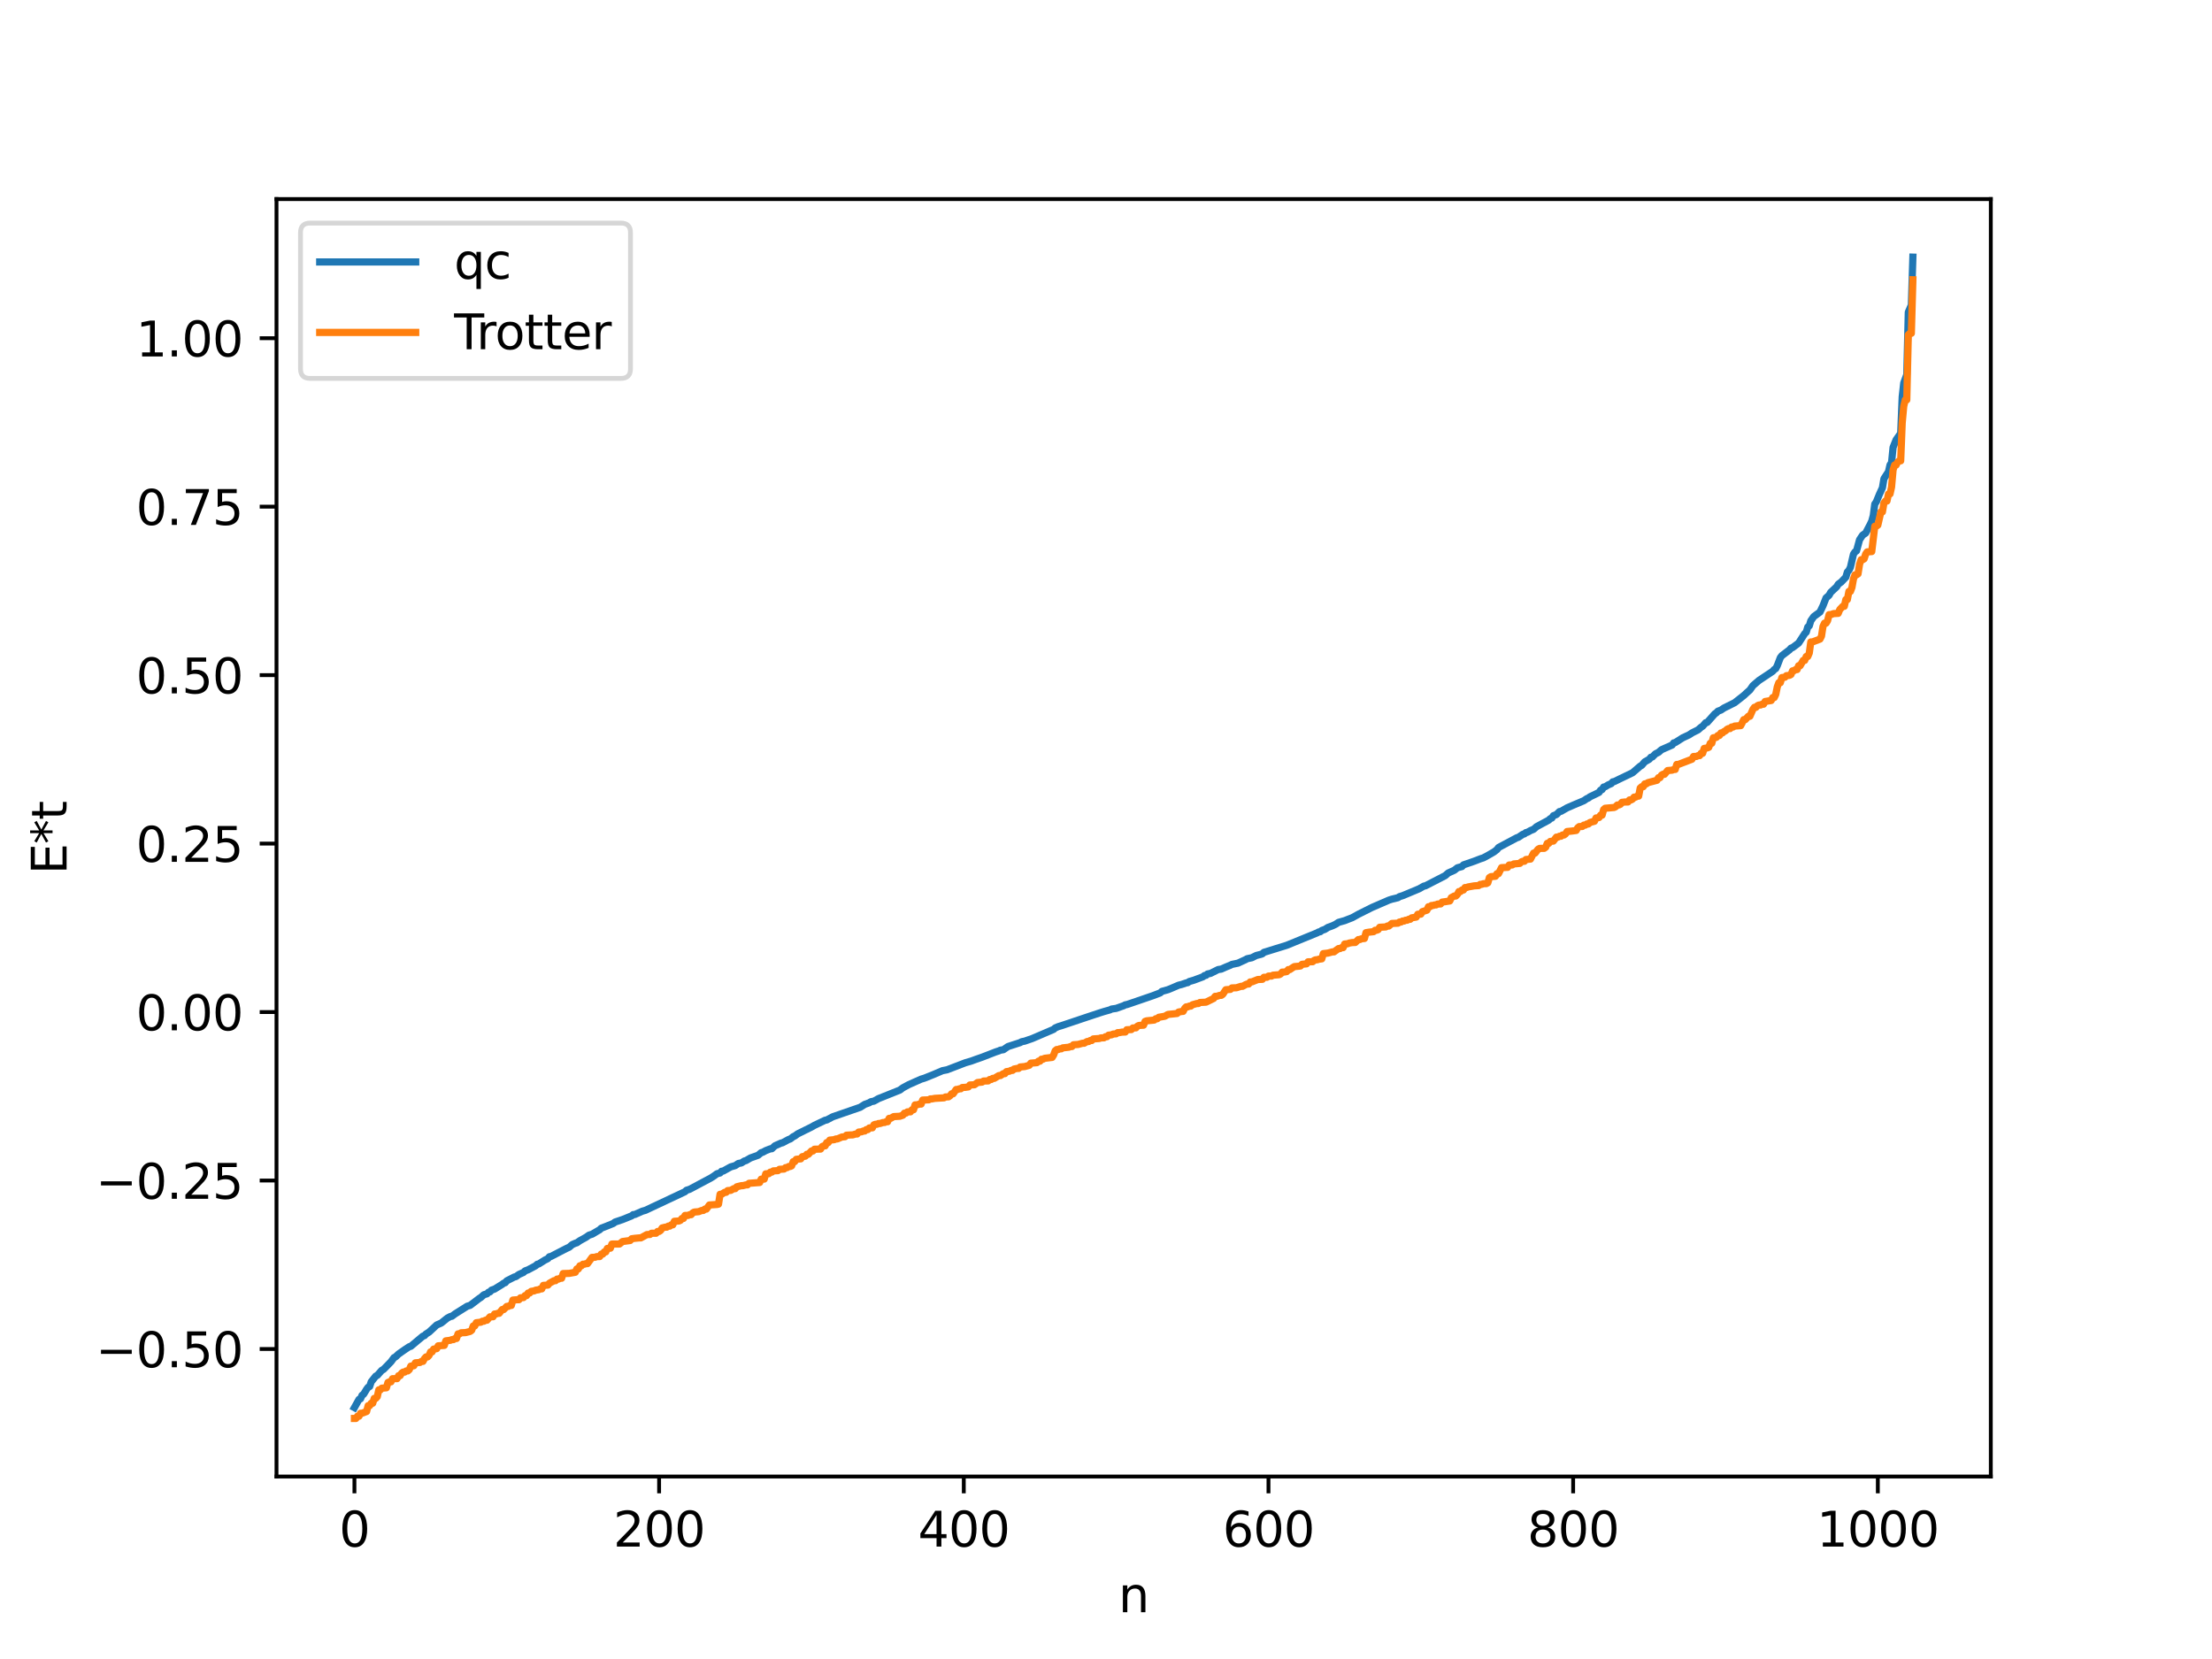 <?xml version="1.0" encoding="utf-8" standalone="no"?>
<!DOCTYPE svg PUBLIC "-//W3C//DTD SVG 1.1//EN"
  "http://www.w3.org/Graphics/SVG/1.1/DTD/svg11.dtd">
<svg xmlns:xlink="http://www.w3.org/1999/xlink" width="460.8pt" height="345.6pt" viewBox="0 0 460.8 345.6" xmlns="http://www.w3.org/2000/svg" version="1.1">
 <defs>
  <style type="text/css">*{stroke-linejoin: round; stroke-linecap: butt}</style>
 </defs>
 <g id="figure_1">
  <g id="patch_1">
   <path d="M 0 345.6 
L 460.8 345.6 
L 460.8 0 
L 0 0 
z
" style="fill: #ffffff"/>
  </g>
  <g id="axes_1">
   <g id="patch_2">
    <path d="M 57.6 307.584 
L 414.72 307.584 
L 414.72 41.472 
L 57.6 41.472 
z
" style="fill: #ffffff"/>
   </g>
   <g id="matplotlib.axis_1">
    <g id="xtick_1">
     <g id="line2d_1">
      <defs>
       <path id="m221a0d9969" d="M 0 0 
L 0 3.5 
" style="stroke: #000000; stroke-width: 0.8"/>
      </defs>
      <g>
       <use xlink:href="#m221a0d9969" x="73.833" y="307.584" style="stroke: #000000; stroke-width: 0.8"/>
      </g>
     </g>
     <g id="text_1">
      <!-- 0 -->
      <g transform="translate(70.651 322.182) scale(0.1 -0.1)">
       <defs>
        <path id="DejaVuSans-30" d="M 2034 4250 
Q 1547 4250 1301 3770 
Q 1056 3291 1056 2328 
Q 1056 1369 1301 889 
Q 1547 409 2034 409 
Q 2525 409 2770 889 
Q 3016 1369 3016 2328 
Q 3016 3291 2770 3770 
Q 2525 4250 2034 4250 
z
M 2034 4750 
Q 2819 4750 3233 4129 
Q 3647 3509 3647 2328 
Q 3647 1150 3233 529 
Q 2819 -91 2034 -91 
Q 1250 -91 836 529 
Q 422 1150 422 2328 
Q 422 3509 836 4129 
Q 1250 4750 2034 4750 
z
" transform="scale(0.016)"/>
       </defs>
       <use xlink:href="#DejaVuSans-30"/>
      </g>
     </g>
    </g>
    <g id="xtick_2">
     <g id="line2d_2">
      <g>
       <use xlink:href="#m221a0d9969" x="137.304" y="307.584" style="stroke: #000000; stroke-width: 0.8"/>
      </g>
     </g>
     <g id="text_2">
      <!-- 200 -->
      <g transform="translate(127.76 322.182) scale(0.1 -0.1)">
       <defs>
        <path id="DejaVuSans-32" d="M 1228 531 
L 3431 531 
L 3431 0 
L 469 0 
L 469 531 
Q 828 903 1448 1529 
Q 2069 2156 2228 2338 
Q 2531 2678 2651 2914 
Q 2772 3150 2772 3378 
Q 2772 3750 2511 3984 
Q 2250 4219 1831 4219 
Q 1534 4219 1204 4116 
Q 875 4013 500 3803 
L 500 4441 
Q 881 4594 1212 4672 
Q 1544 4750 1819 4750 
Q 2544 4750 2975 4387 
Q 3406 4025 3406 3419 
Q 3406 3131 3298 2873 
Q 3191 2616 2906 2266 
Q 2828 2175 2409 1742 
Q 1991 1309 1228 531 
z
" transform="scale(0.016)"/>
       </defs>
       <use xlink:href="#DejaVuSans-32"/>
       <use xlink:href="#DejaVuSans-30" x="63.623"/>
       <use xlink:href="#DejaVuSans-30" x="127.246"/>
      </g>
     </g>
    </g>
    <g id="xtick_3">
     <g id="line2d_3">
      <g>
       <use xlink:href="#m221a0d9969" x="200.775" y="307.584" style="stroke: #000000; stroke-width: 0.8"/>
      </g>
     </g>
     <g id="text_3">
      <!-- 400 -->
      <g transform="translate(191.231 322.182) scale(0.1 -0.1)">
       <defs>
        <path id="DejaVuSans-34" d="M 2419 4116 
L 825 1625 
L 2419 1625 
L 2419 4116 
z
M 2253 4666 
L 3047 4666 
L 3047 1625 
L 3713 1625 
L 3713 1100 
L 3047 1100 
L 3047 0 
L 2419 0 
L 2419 1100 
L 313 1100 
L 313 1709 
L 2253 4666 
z
" transform="scale(0.016)"/>
       </defs>
       <use xlink:href="#DejaVuSans-34"/>
       <use xlink:href="#DejaVuSans-30" x="63.623"/>
       <use xlink:href="#DejaVuSans-30" x="127.246"/>
      </g>
     </g>
    </g>
    <g id="xtick_4">
     <g id="line2d_4">
      <g>
       <use xlink:href="#m221a0d9969" x="264.246" y="307.584" style="stroke: #000000; stroke-width: 0.8"/>
      </g>
     </g>
     <g id="text_4">
      <!-- 600 -->
      <g transform="translate(254.702 322.182) scale(0.1 -0.1)">
       <defs>
        <path id="DejaVuSans-36" d="M 2113 2584 
Q 1688 2584 1439 2293 
Q 1191 2003 1191 1497 
Q 1191 994 1439 701 
Q 1688 409 2113 409 
Q 2538 409 2786 701 
Q 3034 994 3034 1497 
Q 3034 2003 2786 2293 
Q 2538 2584 2113 2584 
z
M 3366 4563 
L 3366 3988 
Q 3128 4100 2886 4159 
Q 2644 4219 2406 4219 
Q 1781 4219 1451 3797 
Q 1122 3375 1075 2522 
Q 1259 2794 1537 2939 
Q 1816 3084 2150 3084 
Q 2853 3084 3261 2657 
Q 3669 2231 3669 1497 
Q 3669 778 3244 343 
Q 2819 -91 2113 -91 
Q 1303 -91 875 529 
Q 447 1150 447 2328 
Q 447 3434 972 4092 
Q 1497 4750 2381 4750 
Q 2619 4750 2861 4703 
Q 3103 4656 3366 4563 
z
" transform="scale(0.016)"/>
       </defs>
       <use xlink:href="#DejaVuSans-36"/>
       <use xlink:href="#DejaVuSans-30" x="63.623"/>
       <use xlink:href="#DejaVuSans-30" x="127.246"/>
      </g>
     </g>
    </g>
    <g id="xtick_5">
     <g id="line2d_5">
      <g>
       <use xlink:href="#m221a0d9969" x="327.717" y="307.584" style="stroke: #000000; stroke-width: 0.8"/>
      </g>
     </g>
     <g id="text_5">
      <!-- 800 -->
      <g transform="translate(318.173 322.182) scale(0.1 -0.1)">
       <defs>
        <path id="DejaVuSans-38" d="M 2034 2216 
Q 1584 2216 1326 1975 
Q 1069 1734 1069 1313 
Q 1069 891 1326 650 
Q 1584 409 2034 409 
Q 2484 409 2743 651 
Q 3003 894 3003 1313 
Q 3003 1734 2745 1975 
Q 2488 2216 2034 2216 
z
M 1403 2484 
Q 997 2584 770 2862 
Q 544 3141 544 3541 
Q 544 4100 942 4425 
Q 1341 4750 2034 4750 
Q 2731 4750 3128 4425 
Q 3525 4100 3525 3541 
Q 3525 3141 3298 2862 
Q 3072 2584 2669 2484 
Q 3125 2378 3379 2068 
Q 3634 1759 3634 1313 
Q 3634 634 3220 271 
Q 2806 -91 2034 -91 
Q 1263 -91 848 271 
Q 434 634 434 1313 
Q 434 1759 690 2068 
Q 947 2378 1403 2484 
z
M 1172 3481 
Q 1172 3119 1398 2916 
Q 1625 2713 2034 2713 
Q 2441 2713 2670 2916 
Q 2900 3119 2900 3481 
Q 2900 3844 2670 4047 
Q 2441 4250 2034 4250 
Q 1625 4250 1398 4047 
Q 1172 3844 1172 3481 
z
" transform="scale(0.016)"/>
       </defs>
       <use xlink:href="#DejaVuSans-38"/>
       <use xlink:href="#DejaVuSans-30" x="63.623"/>
       <use xlink:href="#DejaVuSans-30" x="127.246"/>
      </g>
     </g>
    </g>
    <g id="xtick_6">
     <g id="line2d_6">
      <g>
       <use xlink:href="#m221a0d9969" x="391.188" y="307.584" style="stroke: #000000; stroke-width: 0.8"/>
      </g>
     </g>
     <g id="text_6">
      <!-- 1000 -->
      <g transform="translate(378.463 322.182) scale(0.1 -0.1)">
       <defs>
        <path id="DejaVuSans-31" d="M 794 531 
L 1825 531 
L 1825 4091 
L 703 3866 
L 703 4441 
L 1819 4666 
L 2450 4666 
L 2450 531 
L 3481 531 
L 3481 0 
L 794 0 
L 794 531 
z
" transform="scale(0.016)"/>
       </defs>
       <use xlink:href="#DejaVuSans-31"/>
       <use xlink:href="#DejaVuSans-30" x="63.623"/>
       <use xlink:href="#DejaVuSans-30" x="127.246"/>
       <use xlink:href="#DejaVuSans-30" x="190.869"/>
      </g>
     </g>
    </g>
    <g id="text_7">
     <!-- n -->
     <g transform="translate(232.991 335.861) scale(0.1 -0.1)">
      <defs>
       <path id="DejaVuSans-6e" d="M 3513 2113 
L 3513 0 
L 2938 0 
L 2938 2094 
Q 2938 2591 2744 2837 
Q 2550 3084 2163 3084 
Q 1697 3084 1428 2787 
Q 1159 2491 1159 1978 
L 1159 0 
L 581 0 
L 581 3500 
L 1159 3500 
L 1159 2956 
Q 1366 3272 1645 3428 
Q 1925 3584 2291 3584 
Q 2894 3584 3203 3211 
Q 3513 2838 3513 2113 
z
" transform="scale(0.016)"/>
      </defs>
      <use xlink:href="#DejaVuSans-6e"/>
     </g>
    </g>
   </g>
   <g id="matplotlib.axis_2">
    <g id="ytick_1">
     <g id="line2d_7">
      <defs>
       <path id="m4fdd8619bc" d="M 0 0 
L -3.5 0 
" style="stroke: #000000; stroke-width: 0.8"/>
      </defs>
      <g>
       <use xlink:href="#m4fdd8619bc" x="57.6" y="281.024" style="stroke: #000000; stroke-width: 0.8"/>
      </g>
     </g>
     <g id="text_8">
      <!-- −0.50 -->
      <g transform="translate(19.955 284.823) scale(0.1 -0.1)">
       <defs>
        <path id="DejaVuSans-2212" d="M 678 2272 
L 4684 2272 
L 4684 1741 
L 678 1741 
L 678 2272 
z
" transform="scale(0.016)"/>
        <path id="DejaVuSans-2e" d="M 684 794 
L 1344 794 
L 1344 0 
L 684 0 
L 684 794 
z
" transform="scale(0.016)"/>
        <path id="DejaVuSans-35" d="M 691 4666 
L 3169 4666 
L 3169 4134 
L 1269 4134 
L 1269 2991 
Q 1406 3038 1543 3061 
Q 1681 3084 1819 3084 
Q 2600 3084 3056 2656 
Q 3513 2228 3513 1497 
Q 3513 744 3044 326 
Q 2575 -91 1722 -91 
Q 1428 -91 1123 -41 
Q 819 9 494 109 
L 494 744 
Q 775 591 1075 516 
Q 1375 441 1709 441 
Q 2250 441 2565 725 
Q 2881 1009 2881 1497 
Q 2881 1984 2565 2268 
Q 2250 2553 1709 2553 
Q 1456 2553 1204 2497 
Q 953 2441 691 2322 
L 691 4666 
z
" transform="scale(0.016)"/>
       </defs>
       <use xlink:href="#DejaVuSans-2212"/>
       <use xlink:href="#DejaVuSans-30" x="83.789"/>
       <use xlink:href="#DejaVuSans-2e" x="147.412"/>
       <use xlink:href="#DejaVuSans-35" x="179.199"/>
       <use xlink:href="#DejaVuSans-30" x="242.822"/>
      </g>
     </g>
    </g>
    <g id="ytick_2">
     <g id="line2d_8">
      <g>
       <use xlink:href="#m4fdd8619bc" x="57.6" y="245.929" style="stroke: #000000; stroke-width: 0.8"/>
      </g>
     </g>
     <g id="text_9">
      <!-- −0.25 -->
      <g transform="translate(19.955 249.728) scale(0.1 -0.1)">
       <use xlink:href="#DejaVuSans-2212"/>
       <use xlink:href="#DejaVuSans-30" x="83.789"/>
       <use xlink:href="#DejaVuSans-2e" x="147.412"/>
       <use xlink:href="#DejaVuSans-32" x="179.199"/>
       <use xlink:href="#DejaVuSans-35" x="242.822"/>
      </g>
     </g>
    </g>
    <g id="ytick_3">
     <g id="line2d_9">
      <g>
       <use xlink:href="#m4fdd8619bc" x="57.6" y="210.834" style="stroke: #000000; stroke-width: 0.8"/>
      </g>
     </g>
     <g id="text_10">
      <!-- 0.00 -->
      <g transform="translate(28.334 214.633) scale(0.1 -0.1)">
       <use xlink:href="#DejaVuSans-30"/>
       <use xlink:href="#DejaVuSans-2e" x="63.623"/>
       <use xlink:href="#DejaVuSans-30" x="95.41"/>
       <use xlink:href="#DejaVuSans-30" x="159.033"/>
      </g>
     </g>
    </g>
    <g id="ytick_4">
     <g id="line2d_10">
      <g>
       <use xlink:href="#m4fdd8619bc" x="57.6" y="175.738" style="stroke: #000000; stroke-width: 0.8"/>
      </g>
     </g>
     <g id="text_11">
      <!-- 0.25 -->
      <g transform="translate(28.334 179.538) scale(0.1 -0.1)">
       <use xlink:href="#DejaVuSans-30"/>
       <use xlink:href="#DejaVuSans-2e" x="63.623"/>
       <use xlink:href="#DejaVuSans-32" x="95.41"/>
       <use xlink:href="#DejaVuSans-35" x="159.033"/>
      </g>
     </g>
    </g>
    <g id="ytick_5">
     <g id="line2d_11">
      <g>
       <use xlink:href="#m4fdd8619bc" x="57.6" y="140.643" style="stroke: #000000; stroke-width: 0.8"/>
      </g>
     </g>
     <g id="text_12">
      <!-- 0.50 -->
      <g transform="translate(28.334 144.443) scale(0.1 -0.1)">
       <use xlink:href="#DejaVuSans-30"/>
       <use xlink:href="#DejaVuSans-2e" x="63.623"/>
       <use xlink:href="#DejaVuSans-35" x="95.41"/>
       <use xlink:href="#DejaVuSans-30" x="159.033"/>
      </g>
     </g>
    </g>
    <g id="ytick_6">
     <g id="line2d_12">
      <g>
       <use xlink:href="#m4fdd8619bc" x="57.6" y="105.548" style="stroke: #000000; stroke-width: 0.8"/>
      </g>
     </g>
     <g id="text_13">
      <!-- 0.75 -->
      <g transform="translate(28.334 109.347) scale(0.1 -0.1)">
       <defs>
        <path id="DejaVuSans-37" d="M 525 4666 
L 3525 4666 
L 3525 4397 
L 1831 0 
L 1172 0 
L 2766 4134 
L 525 4134 
L 525 4666 
z
" transform="scale(0.016)"/>
       </defs>
       <use xlink:href="#DejaVuSans-30"/>
       <use xlink:href="#DejaVuSans-2e" x="63.623"/>
       <use xlink:href="#DejaVuSans-37" x="95.41"/>
       <use xlink:href="#DejaVuSans-35" x="159.033"/>
      </g>
     </g>
    </g>
    <g id="ytick_7">
     <g id="line2d_13">
      <g>
       <use xlink:href="#m4fdd8619bc" x="57.6" y="70.453" style="stroke: #000000; stroke-width: 0.8"/>
      </g>
     </g>
     <g id="text_14">
      <!-- 1.00 -->
      <g transform="translate(28.334 74.252) scale(0.1 -0.1)">
       <use xlink:href="#DejaVuSans-31"/>
       <use xlink:href="#DejaVuSans-2e" x="63.623"/>
       <use xlink:href="#DejaVuSans-30" x="95.41"/>
       <use xlink:href="#DejaVuSans-30" x="159.033"/>
      </g>
     </g>
    </g>
    <g id="text_15">
     <!-- E*t -->
     <g transform="translate(13.875 182.148) rotate(-90) scale(0.1 -0.1)">
      <defs>
       <path id="DejaVuSans-45" d="M 628 4666 
L 3578 4666 
L 3578 4134 
L 1259 4134 
L 1259 2753 
L 3481 2753 
L 3481 2222 
L 1259 2222 
L 1259 531 
L 3634 531 
L 3634 0 
L 628 0 
L 628 4666 
z
" transform="scale(0.016)"/>
       <path id="DejaVuSans-2a" d="M 3009 3897 
L 1888 3291 
L 3009 2681 
L 2828 2375 
L 1778 3009 
L 1778 1831 
L 1422 1831 
L 1422 3009 
L 372 2375 
L 191 2681 
L 1313 3291 
L 191 3897 
L 372 4206 
L 1422 3572 
L 1422 4750 
L 1778 4750 
L 1778 3572 
L 2828 4206 
L 3009 3897 
z
" transform="scale(0.016)"/>
       <path id="DejaVuSans-74" d="M 1172 4494 
L 1172 3500 
L 2356 3500 
L 2356 3053 
L 1172 3053 
L 1172 1153 
Q 1172 725 1289 603 
Q 1406 481 1766 481 
L 2356 481 
L 2356 0 
L 1766 0 
Q 1100 0 847 248 
Q 594 497 594 1153 
L 594 3053 
L 172 3053 
L 172 3500 
L 594 3500 
L 594 4494 
L 1172 4494 
z
" transform="scale(0.016)"/>
      </defs>
      <use xlink:href="#DejaVuSans-45"/>
      <use xlink:href="#DejaVuSans-2a" x="63.184"/>
      <use xlink:href="#DejaVuSans-74" x="113.184"/>
     </g>
    </g>
   </g>
   <g id="line2d_14">
    <path d="M 73.833 293.231 
L 74.785 291.525 
L 75.102 291.397 
L 75.42 290.667 
L 75.737 290.456 
L 76.372 289.411 
L 76.689 288.99 
L 77.006 288.835 
L 77.324 287.867 
L 78.276 286.671 
L 78.593 286.52 
L 79.545 285.445 
L 79.862 285.296 
L 80.497 284.656 
L 81.449 283.676 
L 82.084 282.818 
L 82.401 282.665 
L 83.036 282.062 
L 84.305 281.173 
L 85.258 280.541 
L 85.575 280.462 
L 88.114 278.332 
L 88.431 278.234 
L 88.748 277.892 
L 89.383 277.498 
L 90.97 276.023 
L 91.922 275.605 
L 93.191 274.585 
L 93.826 274.251 
L 94.143 274.198 
L 94.778 273.718 
L 97 272.316 
L 97.317 272.116 
L 97.952 271.922 
L 99.856 270.471 
L 100.173 270.278 
L 100.808 269.714 
L 101.443 269.53 
L 101.76 269.201 
L 102.077 269.116 
L 102.395 268.757 
L 103.029 268.539 
L 103.981 267.947 
L 104.616 267.556 
L 104.934 267.306 
L 105.251 267.209 
L 105.568 266.822 
L 107.155 266.015 
L 107.472 265.945 
L 108.107 265.491 
L 109.059 265.066 
L 109.377 264.753 
L 110.011 264.524 
L 111.598 263.673 
L 111.915 263.371 
L 112.233 263.304 
L 113.502 262.5 
L 114.137 262.189 
L 114.454 261.802 
L 114.772 261.743 
L 117.945 260.101 
L 118.58 259.811 
L 119.215 259.268 
L 119.849 258.989 
L 120.167 258.899 
L 120.801 258.456 
L 122.071 257.754 
L 122.705 257.303 
L 123.34 257.107 
L 124.61 256.36 
L 124.927 256.18 
L 125.244 255.858 
L 126.196 255.497 
L 127.783 254.856 
L 128.1 254.588 
L 129.687 254.051 
L 131.591 253.283 
L 131.909 253.025 
L 132.226 253.015 
L 133.813 252.314 
L 134.448 252.134 
L 142.699 248.256 
L 143.016 247.953 
L 143.651 247.756 
L 148.094 245.39 
L 148.729 244.982 
L 149.363 244.511 
L 149.998 244.353 
L 150.315 243.993 
L 150.633 243.966 
L 152.22 243.085 
L 153.172 242.812 
L 153.806 242.375 
L 154.441 242.262 
L 155.076 241.856 
L 155.393 241.778 
L 156.345 241.221 
L 157.932 240.661 
L 158.567 240.121 
L 158.884 240.04 
L 159.519 239.693 
L 160.471 239.32 
L 160.788 239.3 
L 161.423 238.698 
L 162.692 238.133 
L 163.01 238.064 
L 164.279 237.378 
L 164.596 237.287 
L 165.231 236.797 
L 165.548 236.656 
L 166.183 236.199 
L 169.039 234.788 
L 169.674 234.421 
L 171.896 233.363 
L 172.213 233.317 
L 173.482 232.643 
L 179.195 230.669 
L 180.147 230.062 
L 181.099 229.716 
L 181.416 229.508 
L 182.051 229.39 
L 183.003 228.86 
L 187.446 227.085 
L 188.081 226.612 
L 189.35 225.93 
L 191.889 224.804 
L 192.524 224.617 
L 194.428 223.856 
L 196.332 223.042 
L 197.284 222.858 
L 201.092 221.397 
L 202.362 221.023 
L 203.314 220.674 
L 204.583 220.234 
L 207.439 219.128 
L 208.074 218.921 
L 208.391 218.773 
L 209.026 218.671 
L 209.978 218.016 
L 212.517 217.194 
L 212.834 217.011 
L 213.469 216.885 
L 214.104 216.663 
L 215.056 216.335 
L 219.499 214.43 
L 219.816 214.136 
L 220.451 213.866 
L 221.086 213.676 
L 226.163 211.973 
L 229.02 211.024 
L 229.972 210.725 
L 231.241 210.368 
L 231.558 210.202 
L 232.51 210.067 
L 234.097 209.504 
L 234.415 209.319 
L 234.732 209.277 
L 235.367 209.064 
L 240.127 207.434 
L 241.714 206.829 
L 242.031 206.528 
L 243.3 206.174 
L 243.935 205.918 
L 245.522 205.236 
L 246.157 205.082 
L 247.109 204.758 
L 247.426 204.706 
L 247.743 204.469 
L 248.696 204.195 
L 250.6 203.484 
L 250.917 203.223 
L 251.234 203.183 
L 251.552 202.902 
L 252.186 202.769 
L 253.773 201.974 
L 254.408 201.884 
L 255.36 201.455 
L 256.312 201.07 
L 256.629 200.9 
L 257.899 200.638 
L 259.486 199.908 
L 259.803 199.719 
L 260.755 199.522 
L 261.707 199.048 
L 262.659 198.805 
L 262.977 198.697 
L 263.294 198.393 
L 268.054 196.918 
L 274.401 194.325 
L 274.719 194.136 
L 275.036 194.096 
L 275.353 193.83 
L 275.988 193.61 
L 276.623 193.203 
L 277.575 192.856 
L 278.21 192.558 
L 278.844 192.142 
L 280.114 191.788 
L 280.748 191.536 
L 281.7 191.169 
L 282.97 190.463 
L 285.826 189.031 
L 289.317 187.52 
L 289.952 187.313 
L 291.221 187.005 
L 291.539 186.785 
L 292.173 186.593 
L 293.125 186.201 
L 295.664 185.138 
L 296.616 184.586 
L 296.934 184.539 
L 301.059 182.415 
L 301.694 181.859 
L 302.963 181.291 
L 303.598 180.78 
L 304.55 180.522 
L 304.867 180.173 
L 307.089 179.409 
L 308.358 178.916 
L 308.993 178.713 
L 309.945 178.206 
L 311.215 177.468 
L 311.849 176.982 
L 312.167 176.558 
L 315.975 174.523 
L 316.292 174.434 
L 317.244 173.792 
L 317.562 173.716 
L 317.879 173.444 
L 318.196 173.378 
L 318.831 173.02 
L 319.466 172.762 
L 320.1 172.209 
L 322.639 170.844 
L 322.957 170.531 
L 323.274 170.418 
L 323.591 169.931 
L 324.226 169.69 
L 324.861 169.067 
L 325.178 169.02 
L 326.448 168.289 
L 328.034 167.603 
L 329.939 166.8 
L 330.573 166.366 
L 330.891 166.25 
L 331.208 165.991 
L 332.16 165.54 
L 333.112 165.064 
L 333.429 164.61 
L 333.747 164.483 
L 334.064 163.956 
L 334.381 163.899 
L 335.016 163.509 
L 335.651 163.241 
L 335.968 162.872 
L 336.286 162.818 
L 337.238 162.35 
L 340.094 160.977 
L 341.681 159.607 
L 341.998 159.44 
L 342.633 158.7 
L 343.585 158.164 
L 343.902 157.753 
L 344.22 157.688 
L 344.854 157.043 
L 345.489 156.726 
L 346.124 156.179 
L 348.345 155.198 
L 348.662 154.758 
L 348.98 154.693 
L 350.567 153.684 
L 351.836 153.1 
L 352.471 152.681 
L 353.74 152.041 
L 354.375 151.484 
L 354.692 151.293 
L 355.327 150.555 
L 355.644 150.489 
L 357.231 148.699 
L 357.548 148.498 
L 357.866 148.158 
L 358.5 147.924 
L 359.135 147.492 
L 361.357 146.386 
L 363.261 144.893 
L 363.896 144.302 
L 364.53 143.741 
L 365.165 142.83 
L 366.434 141.738 
L 369.291 139.839 
L 369.608 139.471 
L 369.925 139.276 
L 370.243 138.657 
L 370.877 137 
L 371.195 136.59 
L 372.781 135.378 
L 373.099 135.018 
L 373.416 134.916 
L 374.686 133.961 
L 375.955 131.994 
L 376.272 131.694 
L 376.59 130.619 
L 376.907 130.369 
L 377.224 129.323 
L 377.859 128.427 
L 379.129 127.504 
L 379.763 126.182 
L 380.398 124.562 
L 381.033 124.005 
L 381.35 123.416 
L 382.62 122.227 
L 382.937 121.7 
L 383.572 121.238 
L 384.524 120.228 
L 384.841 119.16 
L 385.158 118.821 
L 385.476 118.186 
L 386.11 115.444 
L 386.428 114.976 
L 386.745 114.76 
L 387.38 112.43 
L 388.015 111.48 
L 388.649 111.055 
L 389.601 109.241 
L 389.919 108.569 
L 390.236 107.418 
L 390.553 105.009 
L 390.871 104.548 
L 391.505 102.997 
L 392.14 101.614 
L 392.458 99.724 
L 393.41 98.257 
L 393.727 96.848 
L 394.044 96.377 
L 394.362 93.195 
L 394.996 91.616 
L 395.948 90.271 
L 396.266 82.658 
L 396.583 79.791 
L 397.218 78.056 
L 397.535 65.027 
L 398.17 63.562 
L 398.487 53.568 
L 398.487 53.568 
" clip-path="url(#p0e3815862b)" style="fill: none; stroke: #1f77b4; stroke-width: 1.5; stroke-linecap: square"/>
   </g>
   <g id="line2d_15">
    <path d="M 73.833 295.488 
L 74.15 295.488 
L 74.467 295.031 
L 74.785 295.031 
L 75.102 294.406 
L 75.42 294.406 
L 76.372 294.044 
L 76.689 292.828 
L 77.006 292.828 
L 77.324 292.323 
L 77.641 292.323 
L 77.958 291.313 
L 78.276 291.313 
L 78.593 290.95 
L 78.91 289.534 
L 79.228 289.534 
L 79.545 289.18 
L 80.497 289.103 
L 80.815 288 
L 81.132 287.863 
L 81.449 287.863 
L 81.767 287.209 
L 82.719 287.192 
L 83.036 286.579 
L 83.353 286.579 
L 83.671 286.047 
L 83.988 285.832 
L 84.305 285.832 
L 84.623 285.594 
L 84.94 285.594 
L 85.258 285.318 
L 85.575 284.59 
L 86.21 284.509 
L 86.527 283.904 
L 87.479 283.827 
L 87.796 283.602 
L 88.114 283.602 
L 88.431 283.013 
L 88.748 282.674 
L 89.066 282.674 
L 89.383 282.355 
L 89.7 281.623 
L 90.018 281.623 
L 90.335 281.041 
L 90.97 280.949 
L 91.287 280.36 
L 92.557 280.268 
L 92.874 279.325 
L 93.826 279.205 
L 94.143 279.062 
L 94.461 279.062 
L 94.778 278.836 
L 95.096 278.836 
L 95.413 277.874 
L 95.73 277.874 
L 96.048 277.646 
L 97 277.602 
L 97.952 277.356 
L 98.269 277.096 
L 98.586 276.218 
L 98.904 276.218 
L 99.221 275.546 
L 100.173 275.436 
L 100.491 275.233 
L 100.808 275.233 
L 101.125 275.027 
L 101.443 275.027 
L 102.077 274.317 
L 102.712 274.305 
L 103.029 273.73 
L 103.347 273.73 
L 103.664 273.586 
L 103.981 273.586 
L 104.616 272.8 
L 104.934 272.8 
L 105.568 272.15 
L 105.886 272.15 
L 106.203 271.948 
L 106.52 271.948 
L 106.838 270.828 
L 107.79 270.755 
L 108.107 270.755 
L 108.424 270.358 
L 109.059 270.307 
L 109.377 269.897 
L 109.694 269.897 
L 110.011 269.366 
L 110.329 269.366 
L 110.646 269.017 
L 111.281 268.914 
L 111.598 268.766 
L 112.233 268.669 
L 112.55 268.495 
L 112.867 268.495 
L 113.185 267.766 
L 114.137 267.708 
L 114.454 267.316 
L 115.406 266.794 
L 115.724 266.794 
L 116.041 266.459 
L 116.358 266.459 
L 116.676 266.285 
L 116.993 266.285 
L 117.31 265.306 
L 118.58 265.267 
L 119.849 265.038 
L 120.167 264.34 
L 120.484 264.34 
L 120.801 263.689 
L 121.119 263.689 
L 121.436 263.359 
L 121.753 263.359 
L 122.071 263.234 
L 122.388 263.234 
L 123.34 261.931 
L 123.975 261.918 
L 124.292 261.773 
L 124.927 261.766 
L 125.244 261.256 
L 125.562 261.256 
L 125.879 260.796 
L 126.196 260.796 
L 126.514 260.07 
L 127.148 260.024 
L 127.466 259.162 
L 129.053 259.147 
L 129.687 258.631 
L 131.274 258.42 
L 131.591 258.055 
L 132.226 257.966 
L 133.178 257.876 
L 133.496 257.876 
L 134.765 257.185 
L 135.4 257.16 
L 135.717 256.912 
L 136.669 256.908 
L 136.986 256.539 
L 137.304 256.539 
L 137.621 256.321 
L 137.939 255.804 
L 138.573 255.644 
L 138.891 255.644 
L 139.208 255.424 
L 139.525 255.424 
L 139.843 255.152 
L 140.16 255.152 
L 140.477 254.419 
L 141.429 254.359 
L 141.747 254.213 
L 142.064 253.826 
L 142.381 253.826 
L 142.699 253.2 
L 143.334 253.199 
L 143.651 253.044 
L 143.968 253.044 
L 144.286 252.685 
L 144.603 252.498 
L 145.555 252.411 
L 146.19 252.16 
L 146.507 252.16 
L 146.824 251.881 
L 147.142 251.881 
L 147.777 251.019 
L 149.363 250.915 
L 149.681 250.843 
L 149.998 248.798 
L 150.315 248.798 
L 150.95 248.383 
L 151.267 248.383 
L 151.585 248.021 
L 152.22 247.976 
L 152.854 247.615 
L 153.172 247.615 
L 153.489 247.226 
L 154.441 246.995 
L 154.758 246.995 
L 155.393 246.832 
L 155.71 246.832 
L 156.028 246.504 
L 158.249 246.338 
L 158.567 245.641 
L 159.201 245.631 
L 159.519 244.531 
L 160.153 244.501 
L 160.471 244.176 
L 160.788 244.171 
L 161.105 243.917 
L 162.058 243.867 
L 162.375 243.589 
L 163.327 243.535 
L 163.644 243.243 
L 163.962 243.243 
L 164.279 243.013 
L 164.596 243.013 
L 164.914 242.865 
L 165.231 241.998 
L 165.548 241.998 
L 165.866 241.514 
L 166.5 241.436 
L 166.818 241.409 
L 167.135 240.954 
L 167.77 240.852 
L 168.087 240.454 
L 168.405 240.454 
L 169.039 239.766 
L 169.357 239.766 
L 169.674 239.403 
L 170.943 239.373 
L 171.261 238.853 
L 171.578 238.704 
L 171.896 238.704 
L 172.213 238.029 
L 172.53 238.029 
L 172.848 237.51 
L 173.8 237.413 
L 174.117 237.263 
L 174.434 237.263 
L 175.386 236.857 
L 176.021 236.802 
L 176.339 236.483 
L 177.291 236.424 
L 177.608 236.424 
L 178.243 236.232 
L 178.56 236.232 
L 178.877 235.832 
L 179.512 235.771 
L 179.829 235.611 
L 180.147 235.611 
L 180.464 235.318 
L 180.781 235.318 
L 181.099 234.969 
L 181.734 234.944 
L 182.051 234.327 
L 182.368 234.206 
L 182.686 234.206 
L 183.003 234.052 
L 183.32 234.052 
L 183.955 233.837 
L 184.272 233.837 
L 184.59 233.677 
L 184.907 233.677 
L 185.224 232.974 
L 185.542 232.974 
L 186.177 232.607 
L 187.446 232.536 
L 188.081 232.321 
L 188.398 231.893 
L 188.715 231.893 
L 189.033 231.624 
L 189.667 231.614 
L 189.985 231.185 
L 190.302 231.185 
L 190.62 230.17 
L 190.937 230.17 
L 191.572 229.997 
L 191.889 229.997 
L 192.206 229.162 
L 193.476 229.115 
L 193.793 228.93 
L 194.11 228.93 
L 194.745 228.807 
L 196.649 228.699 
L 196.967 228.515 
L 197.601 228.489 
L 197.919 228.266 
L 198.236 227.858 
L 198.553 227.858 
L 199.188 226.962 
L 199.505 226.962 
L 199.823 226.817 
L 200.14 226.817 
L 200.458 226.549 
L 201.092 226.514 
L 201.727 226.425 
L 202.044 226.024 
L 202.996 225.978 
L 203.631 225.515 
L 204.583 225.419 
L 204.9 225.201 
L 205.853 225.172 
L 206.17 224.883 
L 206.487 224.883 
L 206.805 224.644 
L 207.122 224.644 
L 208.074 224.068 
L 208.391 224.068 
L 209.026 223.657 
L 209.343 223.657 
L 209.661 223.243 
L 210.296 223.154 
L 210.613 222.981 
L 210.93 222.981 
L 211.248 222.7 
L 211.882 222.574 
L 212.2 222.574 
L 212.517 222.274 
L 213.469 222.184 
L 214.421 221.916 
L 214.739 221.473 
L 216.008 221.371 
L 216.325 221.063 
L 216.643 221.063 
L 216.96 220.653 
L 217.277 220.653 
L 217.595 220.468 
L 219.181 220.277 
L 219.499 219.752 
L 219.816 218.897 
L 220.134 218.641 
L 220.451 218.641 
L 220.768 218.489 
L 221.086 218.489 
L 221.403 218.289 
L 222.672 218.155 
L 222.99 218.012 
L 223.307 218.012 
L 223.624 217.643 
L 224.577 217.581 
L 225.529 217.323 
L 225.846 217.323 
L 226.481 216.968 
L 226.798 216.968 
L 227.115 216.756 
L 227.433 216.756 
L 227.75 216.428 
L 229.02 216.339 
L 229.337 216.211 
L 229.972 216.199 
L 230.289 215.968 
L 230.606 215.968 
L 230.924 215.648 
L 231.558 215.574 
L 231.876 215.414 
L 232.51 215.363 
L 232.828 215.118 
L 233.145 215.118 
L 233.78 215.003 
L 234.415 214.991 
L 234.732 214.514 
L 235.684 214.48 
L 236.001 214.141 
L 236.636 214.119 
L 236.953 213.761 
L 237.271 213.621 
L 238.223 213.563 
L 238.54 212.777 
L 238.858 212.659 
L 239.81 212.563 
L 240.444 212.497 
L 240.762 212.224 
L 241.079 212.224 
L 241.396 211.92 
L 242.666 211.699 
L 243.3 211.329 
L 245.205 211.129 
L 245.522 210.828 
L 246.157 210.71 
L 246.474 210.687 
L 246.791 210.06 
L 247.109 209.749 
L 247.426 209.749 
L 247.743 209.591 
L 248.061 209.591 
L 248.378 209.32 
L 249.33 209.05 
L 249.648 209.05 
L 249.965 208.836 
L 251.234 208.773 
L 252.821 207.997 
L 253.139 207.559 
L 253.456 207.559 
L 254.091 207.351 
L 254.408 207.351 
L 254.725 207.137 
L 255.36 206.178 
L 256.312 206.106 
L 256.629 205.805 
L 257.581 205.767 
L 258.534 205.467 
L 258.851 205.467 
L 259.486 205.119 
L 259.803 204.99 
L 260.12 204.99 
L 260.438 204.561 
L 260.755 204.561 
L 262.024 204.052 
L 262.977 204.01 
L 263.294 203.591 
L 263.929 203.589 
L 264.246 203.337 
L 264.881 203.331 
L 265.198 203.149 
L 266.467 203.052 
L 266.785 202.886 
L 267.102 202.511 
L 267.42 202.511 
L 268.054 202.399 
L 268.372 201.986 
L 268.689 201.986 
L 269.324 201.556 
L 269.641 201.363 
L 270.593 201.276 
L 270.91 201.227 
L 271.228 200.884 
L 272.18 200.785 
L 272.497 200.363 
L 273.449 200.345 
L 273.767 200.063 
L 274.084 199.944 
L 274.401 199.944 
L 274.719 199.825 
L 275.353 199.744 
L 275.671 198.658 
L 276.623 198.547 
L 277.575 198.292 
L 277.892 198.292 
L 278.844 197.601 
L 279.162 197.601 
L 279.479 197.412 
L 279.796 197.412 
L 280.114 196.656 
L 280.748 196.599 
L 281.066 196.461 
L 281.7 196.352 
L 282.335 196.331 
L 282.97 195.73 
L 283.287 195.73 
L 283.605 195.566 
L 284.239 195.503 
L 284.557 194.294 
L 285.191 194.187 
L 286.143 194.082 
L 286.461 193.79 
L 286.778 193.79 
L 287.096 193.661 
L 287.413 193.169 
L 288.682 193.098 
L 289 192.912 
L 289.317 192.912 
L 289.952 192.373 
L 291.221 192.317 
L 291.539 192.077 
L 291.856 192.077 
L 292.173 191.866 
L 292.491 191.866 
L 292.808 191.7 
L 293.125 191.7 
L 293.443 191.509 
L 293.76 191.509 
L 294.077 191.205 
L 295.029 191.045 
L 295.347 190.459 
L 295.981 190.432 
L 296.299 189.914 
L 297.251 189.612 
L 297.568 188.889 
L 297.886 188.889 
L 298.203 188.633 
L 298.52 188.633 
L 298.838 188.512 
L 299.155 188.512 
L 299.472 188.333 
L 300.107 188.307 
L 300.424 187.923 
L 301.059 187.837 
L 302.011 187.686 
L 302.329 186.995 
L 302.963 186.653 
L 303.281 186.653 
L 303.598 186.332 
L 303.915 185.729 
L 304.233 185.729 
L 304.55 185.404 
L 304.867 185.404 
L 305.185 184.897 
L 305.502 184.897 
L 305.82 184.767 
L 306.454 184.657 
L 307.089 184.542 
L 308.041 184.479 
L 308.358 184.232 
L 308.676 184.232 
L 308.993 184.09 
L 309.628 184.07 
L 309.945 183.901 
L 310.262 182.825 
L 310.58 182.628 
L 311.532 182.539 
L 311.849 182.001 
L 312.167 182.001 
L 312.801 180.744 
L 314.071 180.683 
L 314.388 180.196 
L 315.023 180.186 
L 315.34 179.978 
L 316.61 179.86 
L 316.927 179.541 
L 317.244 179.421 
L 317.562 179.421 
L 317.879 179.052 
L 318.831 178.962 
L 319.466 177.719 
L 319.783 177.719 
L 320.418 176.903 
L 320.735 176.736 
L 321.687 176.721 
L 322.005 176.478 
L 322.322 175.683 
L 322.639 175.683 
L 322.957 175.283 
L 323.591 175.216 
L 324.226 174.389 
L 324.543 174.389 
L 324.861 174.204 
L 325.178 174.204 
L 325.496 173.947 
L 325.813 173.947 
L 326.13 173.721 
L 326.448 173.222 
L 327.4 173.13 
L 328.352 173.002 
L 328.669 172.447 
L 328.986 172.194 
L 329.621 172.172 
L 329.939 171.885 
L 330.256 171.885 
L 330.573 171.651 
L 330.891 171.651 
L 331.208 171.343 
L 332.16 171.077 
L 332.477 170.403 
L 333.112 170.308 
L 333.429 169.816 
L 333.747 169.816 
L 334.064 168.654 
L 334.381 168.376 
L 336.286 168.21 
L 336.603 168.024 
L 336.92 167.697 
L 337.238 167.697 
L 337.555 167.548 
L 337.872 167.144 
L 338.507 167.073 
L 339.142 167.06 
L 339.459 166.642 
L 339.777 166.642 
L 340.094 166.472 
L 340.411 166.056 
L 340.729 166.056 
L 341.046 165.846 
L 341.363 165.846 
L 341.681 164.169 
L 341.998 163.888 
L 342.315 163.888 
L 342.633 163.298 
L 342.95 163.298 
L 343.267 163.048 
L 345.172 162.549 
L 345.489 162.006 
L 345.806 162.006 
L 346.124 161.476 
L 346.441 161.291 
L 346.758 161.291 
L 347.393 160.522 
L 348.345 160.438 
L 348.662 160.294 
L 348.98 160.294 
L 349.297 159.251 
L 349.615 159.251 
L 352.471 158.158 
L 352.788 157.59 
L 353.423 157.577 
L 353.74 157.412 
L 354.058 157.412 
L 354.375 156.923 
L 354.692 156.923 
L 355.01 155.911 
L 355.644 155.806 
L 355.962 155.686 
L 356.279 154.838 
L 356.596 154.838 
L 356.914 153.691 
L 357.548 153.608 
L 357.866 153.217 
L 358.183 153.217 
L 358.5 152.688 
L 358.818 152.688 
L 359.135 152.393 
L 359.453 152.253 
L 359.77 151.934 
L 360.087 151.777 
L 360.405 151.777 
L 360.722 151.452 
L 361.039 151.452 
L 361.357 151.256 
L 362.626 151.16 
L 363.261 149.909 
L 363.578 149.909 
L 364.213 149.215 
L 364.53 149.215 
L 365.165 147.771 
L 365.482 147.347 
L 365.8 147.347 
L 366.117 147.003 
L 366.434 146.866 
L 366.752 146.866 
L 367.069 146.7 
L 367.386 146.7 
L 367.704 146.133 
L 368.973 145.927 
L 369.291 145.317 
L 369.608 145.317 
L 369.925 144.647 
L 370.243 143.081 
L 370.56 142.219 
L 370.877 142.219 
L 371.195 141.15 
L 371.829 141.083 
L 372.147 140.755 
L 372.781 140.684 
L 373.099 140.509 
L 373.416 139.751 
L 373.734 139.712 
L 374.051 139.484 
L 374.368 139.484 
L 374.686 138.679 
L 375.003 138.679 
L 375.638 137.575 
L 375.955 137.575 
L 376.272 136.764 
L 376.59 136.764 
L 376.907 136.037 
L 377.224 133.735 
L 377.542 133.735 
L 379.129 133.143 
L 379.446 132.536 
L 379.763 130.488 
L 380.081 129.818 
L 380.398 129.818 
L 380.715 129.314 
L 381.033 128.047 
L 381.35 128.047 
L 381.985 127.823 
L 382.937 127.773 
L 383.254 126.983 
L 383.889 126.303 
L 384.206 126.303 
L 384.524 124.898 
L 384.841 124.898 
L 385.158 123.21 
L 385.476 123.21 
L 385.793 122.374 
L 386.11 120.621 
L 386.428 119.749 
L 386.745 119.749 
L 387.062 119.54 
L 387.38 117.546 
L 387.697 116.602 
L 388.015 116.602 
L 388.332 116.416 
L 388.649 115.436 
L 388.967 114.971 
L 389.919 114.902 
L 390.553 109.62 
L 390.871 109.62 
L 391.188 109.395 
L 391.823 106.645 
L 392.14 106.645 
L 392.458 104.784 
L 392.775 104.379 
L 393.092 104.379 
L 393.41 102.894 
L 393.727 102.894 
L 394.044 101.472 
L 394.362 97.899 
L 394.679 96.875 
L 394.996 96.875 
L 395.314 96.257 
L 395.631 96.002 
L 395.948 96.002 
L 396.266 88.08 
L 396.583 84.617 
L 396.9 83.302 
L 397.218 83.302 
L 397.535 69.74 
L 397.853 69.439 
L 398.17 69.439 
L 398.487 58.28 
L 398.487 58.28 
" clip-path="url(#p0e3815862b)" style="fill: none; stroke: #ff7f0e; stroke-width: 1.5; stroke-linecap: square"/>
   </g>
   <g id="patch_3">
    <path d="M 57.6 307.584 
L 57.6 41.472 
" style="fill: none; stroke: #000000; stroke-width: 0.8; stroke-linejoin: miter; stroke-linecap: square"/>
   </g>
   <g id="patch_4">
    <path d="M 414.72 307.584 
L 414.72 41.472 
" style="fill: none; stroke: #000000; stroke-width: 0.8; stroke-linejoin: miter; stroke-linecap: square"/>
   </g>
   <g id="patch_5">
    <path d="M 57.6 307.584 
L 414.72 307.584 
" style="fill: none; stroke: #000000; stroke-width: 0.8; stroke-linejoin: miter; stroke-linecap: square"/>
   </g>
   <g id="patch_6">
    <path d="M 57.6 41.472 
L 414.72 41.472 
" style="fill: none; stroke: #000000; stroke-width: 0.8; stroke-linejoin: miter; stroke-linecap: square"/>
   </g>
   <g id="legend_1">
    <g id="patch_7">
     <path d="M 64.6 78.828 
L 129.342 78.828 
Q 131.342 78.828 131.342 76.828 
L 131.342 48.472 
Q 131.342 46.472 129.342 46.472 
L 64.6 46.472 
Q 62.6 46.472 62.6 48.472 
L 62.6 76.828 
Q 62.6 78.828 64.6 78.828 
z
" style="fill: #ffffff; opacity: 0.8; stroke: #cccccc; stroke-linejoin: miter"/>
    </g>
    <g id="line2d_16">
     <path d="M 66.6 54.57 
L 76.6 54.57 
L 86.6 54.57 
" style="fill: none; stroke: #1f77b4; stroke-width: 1.5; stroke-linecap: square"/>
    </g>
    <g id="text_16">
     <!-- qc -->
     <g transform="translate(94.6 58.07) scale(0.1 -0.1)">
      <defs>
       <path id="DejaVuSans-71" d="M 947 1747 
Q 947 1113 1208 752 
Q 1469 391 1925 391 
Q 2381 391 2643 752 
Q 2906 1113 2906 1747 
Q 2906 2381 2643 2742 
Q 2381 3103 1925 3103 
Q 1469 3103 1208 2742 
Q 947 2381 947 1747 
z
M 2906 525 
Q 2725 213 2448 61 
Q 2172 -91 1784 -91 
Q 1150 -91 751 415 
Q 353 922 353 1747 
Q 353 2572 751 3078 
Q 1150 3584 1784 3584 
Q 2172 3584 2448 3432 
Q 2725 3281 2906 2969 
L 2906 3500 
L 3481 3500 
L 3481 -1331 
L 2906 -1331 
L 2906 525 
z
" transform="scale(0.016)"/>
       <path id="DejaVuSans-63" d="M 3122 3366 
L 3122 2828 
Q 2878 2963 2633 3030 
Q 2388 3097 2138 3097 
Q 1578 3097 1268 2742 
Q 959 2388 959 1747 
Q 959 1106 1268 751 
Q 1578 397 2138 397 
Q 2388 397 2633 464 
Q 2878 531 3122 666 
L 3122 134 
Q 2881 22 2623 -34 
Q 2366 -91 2075 -91 
Q 1284 -91 818 406 
Q 353 903 353 1747 
Q 353 2603 823 3093 
Q 1294 3584 2113 3584 
Q 2378 3584 2631 3529 
Q 2884 3475 3122 3366 
z
" transform="scale(0.016)"/>
      </defs>
      <use xlink:href="#DejaVuSans-71"/>
      <use xlink:href="#DejaVuSans-63" x="63.477"/>
     </g>
    </g>
    <g id="line2d_17">
     <path d="M 66.6 69.249 
L 76.6 69.249 
L 86.6 69.249 
" style="fill: none; stroke: #ff7f0e; stroke-width: 1.5; stroke-linecap: square"/>
    </g>
    <g id="text_17">
     <!-- Trotter -->
     <g transform="translate(94.6 72.749) scale(0.1 -0.1)">
      <defs>
       <path id="DejaVuSans-54" d="M -19 4666 
L 3928 4666 
L 3928 4134 
L 2272 4134 
L 2272 0 
L 1638 0 
L 1638 4134 
L -19 4134 
L -19 4666 
z
" transform="scale(0.016)"/>
       <path id="DejaVuSans-72" d="M 2631 2963 
Q 2534 3019 2420 3045 
Q 2306 3072 2169 3072 
Q 1681 3072 1420 2755 
Q 1159 2438 1159 1844 
L 1159 0 
L 581 0 
L 581 3500 
L 1159 3500 
L 1159 2956 
Q 1341 3275 1631 3429 
Q 1922 3584 2338 3584 
Q 2397 3584 2469 3576 
Q 2541 3569 2628 3553 
L 2631 2963 
z
" transform="scale(0.016)"/>
       <path id="DejaVuSans-6f" d="M 1959 3097 
Q 1497 3097 1228 2736 
Q 959 2375 959 1747 
Q 959 1119 1226 758 
Q 1494 397 1959 397 
Q 2419 397 2687 759 
Q 2956 1122 2956 1747 
Q 2956 2369 2687 2733 
Q 2419 3097 1959 3097 
z
M 1959 3584 
Q 2709 3584 3137 3096 
Q 3566 2609 3566 1747 
Q 3566 888 3137 398 
Q 2709 -91 1959 -91 
Q 1206 -91 779 398 
Q 353 888 353 1747 
Q 353 2609 779 3096 
Q 1206 3584 1959 3584 
z
" transform="scale(0.016)"/>
       <path id="DejaVuSans-65" d="M 3597 1894 
L 3597 1613 
L 953 1613 
Q 991 1019 1311 708 
Q 1631 397 2203 397 
Q 2534 397 2845 478 
Q 3156 559 3463 722 
L 3463 178 
Q 3153 47 2828 -22 
Q 2503 -91 2169 -91 
Q 1331 -91 842 396 
Q 353 884 353 1716 
Q 353 2575 817 3079 
Q 1281 3584 2069 3584 
Q 2775 3584 3186 3129 
Q 3597 2675 3597 1894 
z
M 3022 2063 
Q 3016 2534 2758 2815 
Q 2500 3097 2075 3097 
Q 1594 3097 1305 2825 
Q 1016 2553 972 2059 
L 3022 2063 
z
" transform="scale(0.016)"/>
      </defs>
      <use xlink:href="#DejaVuSans-54"/>
      <use xlink:href="#DejaVuSans-72" x="46.334"/>
      <use xlink:href="#DejaVuSans-6f" x="85.197"/>
      <use xlink:href="#DejaVuSans-74" x="146.379"/>
      <use xlink:href="#DejaVuSans-74" x="185.588"/>
      <use xlink:href="#DejaVuSans-65" x="224.797"/>
      <use xlink:href="#DejaVuSans-72" x="286.32"/>
     </g>
    </g>
   </g>
  </g>
 </g>
 <defs>
  <clipPath id="p0e3815862b">
   <rect x="57.6" y="41.472" width="357.12" height="266.112"/>
  </clipPath>
 </defs>
</svg>
